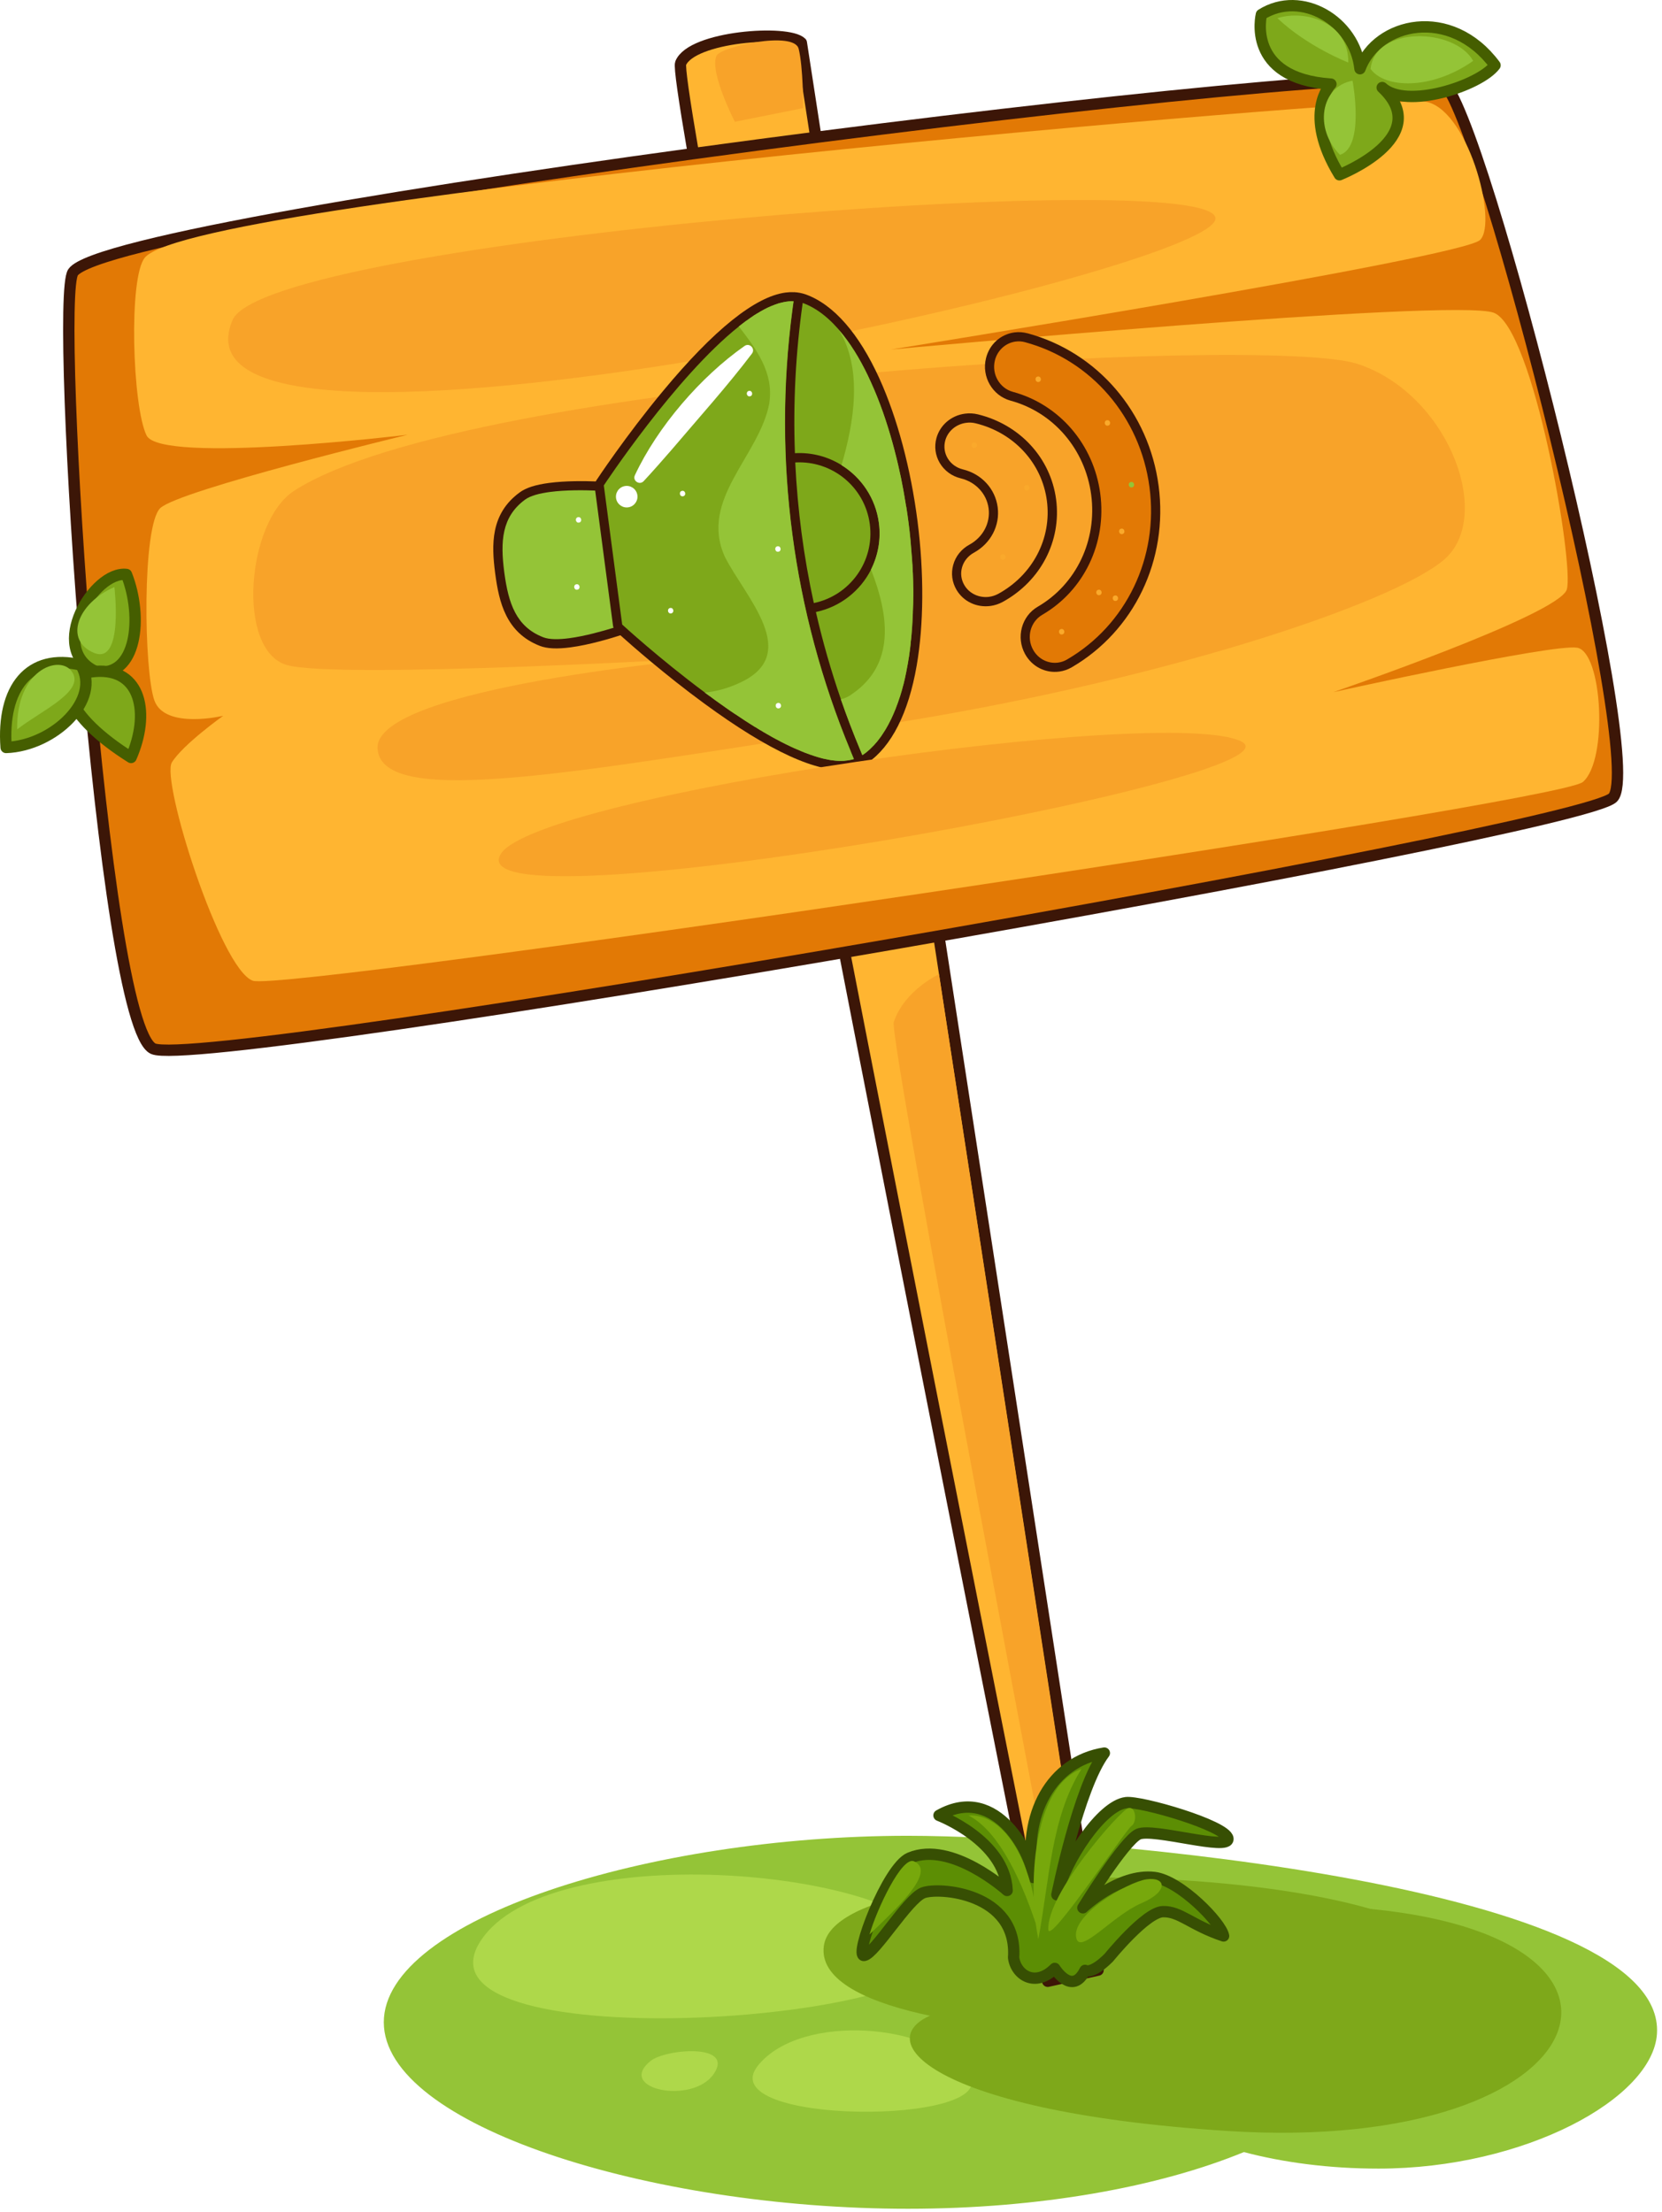 <svg width="293" height="390" viewBox="0 0 293 390" fill="none" xmlns="http://www.w3.org/2000/svg">
<path d="M160.08 323.704C114.507 323.704 67.662 338.424 67.662 356.586C67.662 374.748 114.505 389.47 160.08 389.47C183.318 389.47 204.293 385.64 219.287 379.476C226.248 381.315 234.337 382.39 243.013 382.39C268.758 382.39 291.388 370.032 292.112 358.611C293.757 332.555 191.869 323.705 160.08 323.705V323.704Z" fill="#94C437"/>
<path d="M133.663 364.171C141.26 354.838 164.604 356.721 170.792 365.767C176.986 374.817 124.998 374.817 133.663 364.171Z" fill="#AED84A"/>
<path d="M166.222 354.629C151.995 358.544 162.021 372.29 216.448 375.757C283.134 380.005 297.607 339.602 236.389 336.207" fill="#7EA81A"/>
<path d="M85.278 341.461C98.53 323.916 160.201 329.723 165.483 343.311C170.771 356.903 68.467 363.701 85.278 341.461Z" fill="#AED84A"/>
<path d="M114.695 363.405C117.294 361.296 129.544 360.214 125.834 365.689C122.122 371.165 108.508 368.421 114.695 363.405Z" fill="#AED84A"/>
<path d="M145.236 343.14C147.612 325.343 248.173 328.308 255.97 344.88C263.772 361.443 142.277 365.304 145.236 343.14Z" fill="#7EA81A"/>
<path d="M141.269 7.54L193.586 347.384L184.704 349.358C184.704 349.358 118.085 15.905 119.997 11.155C121.913 6.403 138.925 5.199 141.269 7.54Z" fill="#FFB531" stroke="#3C1607" stroke-width="2" stroke-linecap="round" stroke-linejoin="round"/>
<path d="M12.883 48.008C9.521 52.816 17.969 180.898 27.02 184.922C36.072 188.947 278.304 146.691 284.336 140.656C290.371 134.616 261.359 19.463 254.322 14.435C247.284 9.398 19.925 37.945 12.883 48.008Z" fill="#E27905" stroke="#3C1607" stroke-width="2" stroke-linecap="round" stroke-linejoin="round"/>
<path d="M25.549 45.409C22.635 48.864 23.33 71.628 25.835 76.777C28.334 81.924 71.881 76.658 71.881 76.658C71.881 76.658 31.483 86.442 28.245 89.605C25.014 92.771 25.364 118.383 27.222 123.522C29.084 128.669 39.344 126.218 39.344 126.218C39.344 126.218 32.253 131.263 30.297 134.44C28.343 137.621 38.85 170.952 44.584 172.936C50.317 174.925 274.511 141.693 279.029 137.903C283.549 134.111 282.488 114.897 278.018 114.208C273.55 113.515 235.08 122.038 235.08 122.038C235.08 122.038 274.886 108.407 276.218 103.942C277.548 99.476 270.342 57.788 263.339 55.146C256.337 52.507 157.107 61.624 157.107 61.624C157.107 61.624 257.694 45.479 260.926 42.316C264.161 39.152 258.638 18.604 250.97 17.878C243.303 17.151 34.624 34.627 25.55 45.41L25.549 45.409Z" fill="#FFB531"/>
<path d="M40.983 56.453C47.01 42.197 214.282 28.931 214.282 38.53C214.282 48.13 26.914 89.739 40.983 56.453Z" fill="#F8A329"/>
<path d="M51.854 86.54C43.448 91.974 41.624 114.701 50.576 117.264C59.529 119.819 125.396 115.982 125.396 115.982C125.396 115.982 65.923 121.103 66.561 131.984C67.201 142.867 103.015 135.823 153.528 128.139C204.048 120.463 245.611 106.379 254.568 98.697C263.521 91.016 255.209 69.255 239.219 64.134C223.234 59.013 82.549 66.695 51.854 86.54Z" fill="#F8A329"/>
<g filter="url(#filter0_d_1_4686)">
<path d="M109.359 108.008C111.401 109.841 117.298 115.024 124.105 120.014C135.649 128.483 144.246 132.416 149.666 131.701C150.148 131.637 150.609 131.533 151.053 131.403L151.095 131.397L151.15 131.375L151.235 131.364C151.867 131.137 152.449 130.858 152.964 130.502C157.176 127.613 160.166 121.689 161.603 113.378C162.861 106.113 162.921 97.077 161.76 87.957C160.573 78.639 158.181 69.682 155.032 62.74C151.438 54.819 146.96 49.694 142.06 47.922C141.41 47.691 140.715 47.552 139.991 47.519L139.934 47.526C139.47 47.501 138.983 47.522 138.502 47.585C133.138 48.294 125.861 54.136 116.878 64.955C110.33 72.832 105.17 80.641 105.122 80.719C105.087 80.782 105.052 80.844 105.03 80.89C103.062 80.819 99.715 80.771 96.785 81.158C94.408 81.472 92.722 82.011 91.633 82.817C86.431 86.6 86.655 92.114 87.285 96.999L87.293 97.055L87.3 97.112L87.304 97.14L87.308 97.169L87.315 97.225L87.323 97.282C87.982 102.163 89.198 107.56 95.164 109.883C96.425 110.379 98.192 110.462 100.57 110.148C103.938 109.703 107.69 108.56 109.347 108.024L109.359 108.008Z" fill="#3C1607"/>
<path d="M170.909 92.034C169.485 92.812 168.458 94.085 168.042 95.623C167.633 97.103 167.838 98.66 168.62 99.996C169.827 102.055 172.163 103.172 174.598 102.85C175.348 102.751 176.079 102.511 176.751 102.148C183.453 98.484 187.152 91.387 186.186 84.07C185.22 76.753 179.807 70.873 172.382 69.06C171.639 68.884 170.885 68.84 170.12 68.941C167.7 69.26 165.72 70.947 165.088 73.248C164.68 74.742 164.884 76.284 165.665 77.621C166.48 78.997 167.789 79.962 169.365 80.344C172.013 80.988 173.944 83.066 174.284 85.641C174.624 88.217 173.299 90.725 170.909 92.034Z" fill="#3C1607"/>
<path d="M181.137 54.771C180.376 54.569 179.605 54.513 178.841 54.614C176.393 54.937 174.426 56.723 173.826 59.163C173.018 62.424 174.957 65.767 178.14 66.643C185.726 68.694 191.31 75.214 192.371 83.253C193.432 91.291 189.732 99.037 182.939 102.987C180.091 104.645 179.088 108.391 180.714 111.33C181.926 113.531 184.29 114.746 186.738 114.422C187.503 114.321 188.246 114.065 188.929 113.672C199.96 107.248 205.976 94.689 204.259 81.683C202.542 68.677 193.472 58.11 181.151 54.769L181.137 54.771Z" fill="#3C1607"/>
<path d="M159.744 85.344L159.741 85.315C159.679 84.848 159.589 84.385 159.513 83.92L159.504 83.849C159.428 83.384 159.338 82.921 159.262 82.455C159.001 81.021 158.713 79.605 158.385 78.208L158.379 78.166C157.947 76.308 157.475 74.484 156.953 72.71C156.824 72.28 156.696 71.851 156.569 71.436C156.524 71.312 156.493 71.186 156.448 71.063C156.35 70.759 156.25 70.441 156.153 70.137C156.108 70.013 156.077 69.888 156.031 69.764C155.91 69.391 155.773 69.006 155.654 68.648C155.648 68.605 155.63 68.579 155.61 68.538C155.469 68.125 155.316 67.728 155.161 67.316C155.12 67.221 155.092 67.124 155.051 67.028C154.937 66.712 154.811 66.412 154.699 66.11C154.656 66 154.613 65.891 154.571 65.796C154.44 65.453 154.294 65.112 154.15 64.786C154.145 64.743 154.109 64.69 154.089 64.65C153.922 64.254 153.756 63.873 153.576 63.493C153.553 63.425 153.515 63.358 153.494 63.303C153.352 62.99 153.211 62.692 153.069 62.38C153.028 62.284 152.988 62.203 152.947 62.108C152.791 61.797 152.649 61.485 152.494 61.188C152.473 61.134 152.453 61.093 152.417 61.04C152.225 60.677 152.049 60.326 151.859 59.976C151.855 59.948 151.822 59.909 151.804 59.883C151.633 59.574 151.465 59.28 151.294 58.971C151.257 58.904 151.217 58.823 151.166 58.758C150.999 58.477 150.832 58.197 150.668 57.931C150.634 57.892 150.612 57.837 150.578 57.798C150.177 57.16 149.766 56.552 149.344 55.974C149.308 55.921 149.272 55.868 149.222 55.818C149.045 55.567 148.856 55.333 148.681 55.097C148.647 55.058 148.613 55.02 148.577 54.967C146.437 52.283 144.079 50.348 141.509 49.42C140.267 58.224 139.811 67.097 140.14 75.909C143.127 75.745 145.966 76.522 148.367 78.019C151.849 80.18 154.376 83.835 154.953 88.208C155.34 91.138 154.793 93.975 153.562 96.427C151.679 100.16 148.166 103 143.838 103.917C145.028 109.116 146.498 114.25 148.245 119.303C149.291 122.319 150.437 125.321 151.677 128.282L152.037 129.156C152.251 129.027 152.446 128.872 152.656 128.714C152.682 128.696 152.707 128.664 152.747 128.645C152.943 128.489 153.124 128.336 153.304 128.168C153.342 128.134 153.367 128.102 153.406 128.068C153.585 127.9 153.763 127.719 153.94 127.537C153.965 127.505 153.989 127.473 154.03 127.453C154.206 127.257 154.381 127.061 154.555 126.851L154.569 126.849C154.741 126.625 154.901 126.416 155.073 126.192L155.147 126.096C155.306 125.888 155.464 125.665 155.606 125.43C155.629 125.384 155.667 125.35 155.69 125.304C155.834 125.084 155.99 124.847 156.131 124.612C156.154 124.566 156.179 124.534 156.201 124.488C156.341 124.239 156.495 123.988 156.634 123.725L156.656 123.679C156.794 123.416 156.932 123.153 157.056 122.892C157.081 122.86 157.089 122.815 157.114 122.783C157.238 122.522 157.36 122.247 157.482 121.972C157.505 121.925 157.525 121.865 157.548 121.819C157.67 121.544 157.776 121.256 157.898 120.981C157.921 120.935 157.942 120.874 157.95 120.83C158.069 120.526 158.175 120.239 158.291 119.921L158.312 119.861C158.416 119.559 158.518 119.243 158.622 118.941C158.633 118.911 158.641 118.867 158.666 118.835C158.768 118.519 158.856 118.205 158.957 117.875C158.978 117.814 158.984 117.756 159.005 117.696C159.093 117.382 159.18 117.053 159.266 116.725C159.287 116.665 159.293 116.606 159.316 116.56C159.4 116.218 159.485 115.875 159.555 115.535C159.551 115.507 159.562 115.477 159.572 115.446C159.642 115.106 159.725 114.749 159.793 114.395C159.79 114.367 159.812 114.32 159.809 114.292C159.877 113.937 159.945 113.583 160.012 113.214C160.018 113.156 160.039 113.095 160.046 113.037C160.114 112.682 160.167 112.315 160.221 111.962C160.228 111.904 160.234 111.846 160.255 111.785C160.307 111.418 160.358 111.037 160.408 110.656C160.405 110.628 160.415 110.598 160.424 110.553C160.474 110.172 160.523 109.777 160.559 109.398L160.548 109.313C160.611 108.916 160.645 108.523 160.68 108.129C160.672 108.073 160.693 108.012 160.7 107.954C160.734 107.561 160.769 107.167 160.789 106.776C160.781 106.719 160.802 106.659 160.807 106.586C160.84 106.179 160.858 105.773 160.876 105.367C160.873 105.339 160.869 105.311 160.878 105.267C160.894 104.847 160.925 104.425 160.94 103.991L160.934 103.949C160.95 103.529 160.965 103.095 160.982 102.675C160.974 102.619 160.983 102.574 160.989 102.516C160.992 102.098 161.008 101.678 161.011 101.26C161.003 101.204 161.01 101.145 161.017 101.087C161.017 100.655 161.018 100.223 161.018 99.791C161.015 99.762 161.011 99.734 161.007 99.706C161.003 98.799 160.97 97.896 160.937 96.993C160.931 96.951 160.926 96.909 160.92 96.866C160.905 96.422 160.875 95.979 160.862 95.549C160.856 95.507 160.848 95.45 160.843 95.408C160.813 94.965 160.796 94.507 160.752 94.066L160.743 93.995C160.678 93.068 160.597 92.128 160.516 91.189L160.505 91.104C160.459 90.649 160.414 90.194 160.366 89.725C160.361 89.683 160.357 89.654 160.351 89.612C160.29 89.145 160.244 88.69 160.182 88.223L160.179 88.195C160.051 87.233 159.926 86.284 159.771 85.326L159.744 85.344Z" fill="#7EA81A"/>
<path d="M149.946 128.366C139.766 103.835 136.231 77.058 139.694 50.725C139.769 50.197 139.827 49.657 139.915 49.127C139.364 49.099 138.809 49.143 138.22 49.264C138.121 49.277 138.01 49.306 137.912 49.334C137.827 49.345 137.744 49.37 137.661 49.395C137.548 49.41 137.439 49.454 137.327 49.483C137.242 49.494 137.161 49.533 137.092 49.557C136.969 49.602 136.857 49.631 136.734 49.676C136.665 49.7 136.582 49.725 136.515 49.763C136.391 49.808 136.255 49.869 136.117 49.916C136.048 49.94 135.981 49.977 135.913 50.001C135.777 50.062 135.627 50.125 135.491 50.186C135.436 50.208 135.369 50.245 135.314 50.267C135.166 50.344 135.018 50.421 134.855 50.5C134.801 50.522 134.748 50.558 134.707 50.578C134.545 50.657 134.384 50.75 134.224 50.843C134.183 50.863 134.145 50.897 134.09 50.918C133.915 51.013 133.742 51.123 133.57 51.232C133.529 51.252 133.503 51.269 133.462 51.289C133.275 51.4 133.09 51.525 132.903 51.636L132.838 51.688C132.639 51.815 132.454 51.941 132.256 52.082L132.218 52.116C132.02 52.257 131.809 52.4 131.599 52.557L131.571 52.561C131.363 52.733 131.153 52.89 130.93 53.049C130.734 53.204 130.525 53.362 130.329 53.517L130.276 53.553C119.08 62.432 106.448 81.596 106.448 81.596L109.686 106.122C109.686 106.122 116.194 112.117 124.257 118.108L124.289 118.132C124.561 118.341 124.832 118.536 125.118 118.743L125.146 118.739C125.421 118.962 125.691 119.157 125.962 119.351C126.026 119.401 126.074 119.437 126.138 119.487C126.36 119.644 126.583 119.802 126.805 119.96C126.885 120.021 126.965 120.083 127.044 120.13C127.25 120.276 127.456 120.421 127.663 120.567C127.757 120.626 127.839 120.702 127.933 120.761C128.124 120.895 128.33 121.04 128.521 121.173C128.615 121.233 128.711 121.307 128.805 121.366C128.996 121.499 129.2 121.631 129.39 121.764C129.485 121.824 129.581 121.897 129.689 121.955C129.88 122.088 130.084 122.22 130.289 122.351C130.383 122.411 130.477 122.47 130.573 122.544C130.778 122.675 130.984 122.821 131.189 122.952C131.283 123.012 131.361 123.059 131.441 123.12C131.662 123.264 131.883 123.408 132.117 123.55C132.181 123.599 132.258 123.632 132.322 123.681C132.605 123.86 132.887 124.038 133.17 124.217L133.198 124.213C133.499 124.418 133.81 124.593 134.109 124.784L134.137 124.78C134.422 124.973 134.703 125.138 134.982 125.288C135.06 125.335 135.137 125.368 135.201 125.418C135.419 125.547 135.622 125.664 135.839 125.78C135.933 125.839 136.025 125.885 136.12 125.944C136.306 126.049 136.507 126.152 136.694 126.257C136.802 126.315 136.896 126.374 137.003 126.418C137.188 126.509 137.374 126.614 137.545 126.706C137.653 126.764 137.762 126.822 137.87 126.879C138.041 126.972 138.226 127.063 138.394 127.141C138.503 127.199 138.611 127.257 138.718 127.3C138.888 127.393 139.071 127.47 139.24 127.548C139.349 127.606 139.455 127.649 139.563 127.707C139.732 127.785 139.915 127.862 140.084 127.941C140.19 127.984 140.283 128.03 140.389 128.073C140.572 128.15 140.755 128.226 140.938 128.303C141.031 128.348 141.121 128.38 141.213 128.425C141.412 128.514 141.624 128.587 141.823 128.676C141.883 128.697 141.959 128.73 142.02 128.751C142.55 128.954 143.079 129.143 143.59 129.306C143.665 129.325 143.741 129.358 143.816 129.377C143.995 129.426 144.176 129.488 144.341 129.538C144.432 129.57 144.52 129.587 144.625 129.616C144.774 129.654 144.939 129.704 145.088 129.742C145.193 129.772 145.281 129.789 145.384 129.804C145.533 129.842 145.68 129.866 145.813 129.891C145.916 129.906 146.005 129.924 146.109 129.953C146.242 129.979 146.389 130.002 146.522 130.028C146.625 130.043 146.714 130.06 146.815 130.061C146.946 130.073 147.079 130.098 147.21 130.11C147.299 130.127 147.4 130.128 147.486 130.131C147.618 130.143 147.749 130.154 147.878 130.151C147.965 130.154 148.051 130.157 148.152 130.158C148.282 130.156 148.411 130.153 148.54 130.15C148.625 130.139 148.698 130.144 148.784 130.147C148.841 130.139 148.898 130.132 148.954 130.124C149.51 130.08 150.044 129.981 150.544 129.843L150.144 128.887C150.064 128.711 149.997 128.532 149.93 128.354L149.946 128.366Z" fill="#7EA81A"/>
<path d="M108.073 106.335L104.926 82.502C103.015 82.423 99.769 82.377 96.952 82.748C95.127 82.99 93.497 83.406 92.553 84.107C88.42 87.158 88.202 91.507 88.892 96.844L88.904 96.929L88.915 97.014C89.635 102.362 90.974 106.505 95.756 108.364C96.85 108.796 98.546 108.774 100.357 108.534C103.188 108.161 106.337 107.255 108.164 106.697C108.121 106.588 108.09 106.462 108.075 106.349L108.073 106.335Z" fill="#94C437"/>
<path d="M159.741 85.315C159.679 84.848 159.589 84.385 159.514 83.919L159.504 83.849C159.428 83.383 159.339 82.92 159.263 82.455C159.001 81.021 158.714 79.605 158.385 78.208L158.38 78.165C157.947 76.308 157.476 74.483 156.954 72.709C154.73 65.141 151.653 58.52 147.897 54.178C152.103 61.053 150.59 70.425 148.353 78.021C151.835 80.182 154.362 83.837 154.94 88.21C155.326 91.139 154.779 93.976 153.548 96.428C156.711 104.463 157.89 113.062 150.265 118.345C149.624 118.833 148.944 119.139 148.231 119.305C149.278 122.32 150.423 125.323 151.663 128.284L152.023 129.158C152.237 129.029 152.432 128.873 152.642 128.716C152.668 128.698 152.693 128.666 152.734 128.646C152.929 128.491 153.11 128.337 153.29 128.17C153.328 128.136 153.353 128.104 153.392 128.07C153.571 127.902 153.749 127.72 153.926 127.538C153.951 127.506 153.976 127.474 154.016 127.454C154.192 127.259 154.368 127.063 154.541 126.852L154.556 126.85C154.727 126.626 154.887 126.418 155.059 126.194L155.133 126.097C155.293 125.889 155.45 125.667 155.592 125.432C155.615 125.386 155.654 125.352 155.676 125.306C155.82 125.085 155.976 124.849 156.118 124.614C156.14 124.568 156.165 124.536 156.188 124.489C156.328 124.241 156.482 123.99 156.62 123.727L156.642 123.681C156.781 123.418 156.919 123.155 157.042 122.893C157.067 122.861 157.076 122.817 157.1 122.785C157.224 122.524 157.346 122.249 157.468 121.973C157.491 121.927 157.512 121.867 157.534 121.821C157.656 121.545 157.762 121.258 157.884 120.982C157.907 120.936 157.928 120.876 157.937 120.832C158.055 120.528 158.161 120.24 158.277 119.923L158.298 119.862C158.402 119.56 158.505 119.245 158.609 118.943C158.619 118.913 158.628 118.868 158.652 118.836C158.755 118.52 158.843 118.206 158.943 117.876C158.964 117.816 158.971 117.758 158.991 117.697C159.08 117.383 159.166 117.055 159.252 116.727C159.273 116.666 159.28 116.608 159.302 116.562C159.387 116.219 159.471 115.877 159.541 115.537C159.538 115.508 159.548 115.478 159.558 115.448C159.629 115.108 159.711 114.751 159.78 114.396C159.776 114.368 159.799 114.322 159.795 114.294C159.863 113.939 159.932 113.584 159.998 113.216C160.005 113.157 160.026 113.097 160.032 113.038C160.101 112.684 160.153 112.317 160.207 111.964C160.214 111.906 160.221 111.847 160.241 111.787C160.294 111.42 160.344 111.039 160.395 110.658C160.391 110.63 160.401 110.599 160.41 110.555C160.46 110.174 160.509 109.779 160.545 109.4L160.534 109.315C160.597 108.918 160.631 108.524 160.666 108.131C160.658 108.074 160.679 108.014 160.686 107.956C160.72 107.562 160.755 107.169 160.775 106.777C160.768 106.721 160.788 106.66 160.793 106.588C160.826 106.18 160.844 105.775 160.863 105.369C160.859 105.341 160.855 105.312 160.864 105.268C160.88 104.848 160.911 104.427 160.926 103.993L160.92 103.95C160.937 103.531 160.951 103.097 160.968 102.677C160.961 102.62 160.969 102.576 160.976 102.518C160.978 102.1 160.995 101.68 160.997 101.262C160.99 101.205 160.996 101.147 161.003 101.088C161.004 100.656 161.004 100.224 161.005 99.792C161.001 99.764 160.997 99.736 160.993 99.707C160.989 98.801 160.956 97.898 160.923 96.995C160.918 96.953 160.912 96.91 160.907 96.868C160.891 96.423 160.861 95.981 160.848 95.551C160.842 95.508 160.835 95.452 160.829 95.409C160.8 94.967 160.782 94.508 160.738 94.068L160.729 93.997C160.664 93.07 160.583 92.13 160.502 91.19L160.491 91.105C160.446 90.65 160.4 90.196 160.352 89.727C160.347 89.684 160.343 89.656 160.337 89.614C160.276 89.147 160.23 88.692 160.168 88.225L160.165 88.197C160.038 87.234 159.912 86.286 159.757 85.327L159.753 85.299L159.741 85.315Z" fill="#94C437"/>
<path d="M184.559 84.284C183.681 77.633 178.74 72.281 171.986 70.638C171.42 70.497 170.871 70.483 170.32 70.556C168.607 70.782 167.108 71.973 166.642 73.677C166.031 75.917 167.412 78.197 169.748 78.767C173.05 79.569 175.455 82.189 175.883 85.43C176.311 88.671 174.669 91.825 171.687 93.457C169.58 94.614 168.823 97.176 170.01 99.179C170.902 100.703 172.658 101.465 174.371 101.239C174.909 101.168 175.448 100.996 175.959 100.726C182.07 97.385 185.437 90.936 184.559 84.284Z" fill="#F8A329"/>
<path d="M202.646 81.896C201.014 69.541 192.403 59.504 180.71 56.34C180.143 56.184 179.592 56.156 179.04 56.229C177.327 56.455 175.84 57.731 175.391 59.562C174.802 61.972 176.209 64.45 178.554 65.091C186.768 67.318 192.825 74.366 193.972 83.056C195.119 91.746 191.114 100.122 183.745 104.407C181.647 105.634 180.915 108.38 182.125 110.568C183.034 112.219 184.802 113.065 186.515 112.839C187.052 112.768 187.591 112.596 188.099 112.299C198.57 106.208 204.281 94.28 202.649 81.925L202.646 81.896Z" fill="#E27905"/>
<path d="M143.471 102.338C149.847 101.006 154.205 94.974 153.34 88.421C152.475 81.868 146.7 77.174 140.197 77.543C140.593 85.885 141.688 94.178 143.471 102.338Z" fill="#7EA81A"/>
<path d="M135.641 67.028C133.94 76.396 123.183 84.022 127.795 94.198C131.347 101.246 141.492 111.34 130.396 116.404C128.375 117.348 126.306 117.924 124.244 118.124C124.531 118.331 124.819 118.552 125.106 118.759L125.134 118.755C125.408 118.978 125.679 119.173 125.949 119.367C126.013 119.417 126.062 119.453 126.126 119.503C126.348 119.66 126.57 119.818 126.793 119.976C126.873 120.037 126.953 120.099 127.031 120.146C127.238 120.292 127.444 120.437 127.651 120.583C127.745 120.642 127.827 120.718 127.921 120.777C128.111 120.911 128.318 121.056 128.508 121.189C128.602 121.249 128.699 121.323 128.793 121.382C128.983 121.516 129.188 121.647 129.378 121.78C129.472 121.84 129.569 121.913 129.677 121.971C129.867 122.104 130.072 122.236 130.276 122.367C130.371 122.427 130.465 122.486 130.561 122.56C130.766 122.691 130.972 122.837 131.177 122.968C131.271 123.028 131.349 123.075 131.429 123.136C131.65 123.28 131.87 123.424 132.105 123.566C132.169 123.615 132.245 123.648 132.31 123.697C132.592 123.876 132.875 124.054 133.158 124.233L133.186 124.229C133.487 124.434 133.798 124.609 134.097 124.8L134.125 124.796C134.41 124.989 134.691 125.154 134.97 125.304C135.048 125.351 135.124 125.384 135.188 125.434C135.407 125.563 135.61 125.68 135.827 125.796C135.921 125.855 136.013 125.901 136.107 125.96C136.294 126.065 136.495 126.168 136.682 126.273C136.79 126.331 136.884 126.39 136.991 126.434C137.176 126.525 137.362 126.63 137.533 126.722C137.641 126.78 137.75 126.838 137.858 126.895C138.029 126.988 138.213 127.079 138.382 127.157C138.491 127.215 138.599 127.273 138.706 127.316C138.876 127.409 139.059 127.486 139.228 127.564C139.336 127.622 139.443 127.665 139.551 127.723C139.72 127.802 139.903 127.878 140.072 127.957C140.178 128 140.271 128.046 140.377 128.089C140.56 128.166 140.743 128.242 140.926 128.319C141.018 128.364 141.109 128.396 141.201 128.441C141.4 128.53 141.611 128.603 141.81 128.692C141.871 128.713 141.947 128.746 142.007 128.767C142.538 128.97 143.067 129.159 143.578 129.322C143.653 129.341 143.729 129.374 143.804 129.393C143.983 129.442 144.164 129.504 144.329 129.554C144.419 129.586 144.508 129.603 144.613 129.632C144.762 129.67 144.927 129.72 145.076 129.758C145.18 129.788 145.269 129.805 145.372 129.82C145.521 129.858 145.668 129.882 145.801 129.907C145.904 129.922 145.992 129.94 146.097 129.969C146.23 129.995 146.377 130.018 146.51 130.044C146.613 130.059 146.702 130.076 146.803 130.077C146.934 130.089 147.067 130.115 147.198 130.126C147.286 130.143 147.387 130.144 147.474 130.147C147.605 130.159 147.736 130.17 147.866 130.167C147.952 130.17 148.039 130.173 148.14 130.174C148.269 130.172 148.399 130.169 148.528 130.166C148.613 130.155 148.685 130.16 148.772 130.163C148.829 130.155 148.885 130.148 148.942 130.14C149.498 130.096 150.032 129.997 150.532 129.859L150.132 128.903C150.051 128.727 149.985 128.548 149.918 128.37C139.738 103.839 136.203 77.062 139.666 50.729C139.74 50.201 139.799 49.66 139.887 49.13C139.336 49.102 138.78 49.147 138.192 49.268C138.093 49.281 137.981 49.31 137.884 49.337C137.799 49.349 137.716 49.374 137.633 49.399C137.52 49.414 137.41 49.458 137.299 49.487C137.214 49.498 137.133 49.537 137.064 49.561C136.94 49.606 136.829 49.635 136.705 49.68C136.636 49.704 136.553 49.729 136.486 49.767C136.363 49.812 136.227 49.873 136.089 49.92C136.02 49.943 135.953 49.981 135.884 50.005C135.748 50.066 135.598 50.129 135.462 50.19C135.408 50.212 135.341 50.249 135.286 50.271C135.138 50.348 134.989 50.425 134.827 50.504C134.772 50.526 134.719 50.562 134.679 50.581C134.517 50.66 134.356 50.754 134.196 50.847C134.155 50.867 134.116 50.9 134.061 50.922C133.887 51.017 133.714 51.126 133.541 51.236C133.501 51.255 133.474 51.273 133.434 51.293C133.247 51.404 133.062 51.529 132.875 51.64L132.81 51.692C132.61 51.819 132.425 51.944 132.228 52.086L132.189 52.12C131.992 52.261 131.78 52.404 131.571 52.561L131.543 52.565C131.335 52.736 131.125 52.894 130.901 53.053C130.679 53.226 130.47 53.383 130.248 53.557C133.359 57.595 136.418 61.684 135.627 67.03L135.641 67.028Z" fill="#94C437"/>
<path d="M118.17 103.202C117.548 103.284 117.675 104.246 118.297 104.164C118.92 104.082 118.793 103.12 118.17 103.202Z" fill="white"/>
<path d="M137.156 119.947C136.534 120.029 136.661 120.991 137.283 120.909C137.906 120.827 137.779 119.865 137.156 119.947Z" fill="white"/>
<path d="M137.207 93.287C137.83 93.205 137.703 92.242 137.08 92.325C136.457 92.407 136.584 93.369 137.207 93.287Z" fill="white"/>
<path d="M120.267 82.55C119.644 82.632 119.771 83.595 120.394 83.512C121.017 83.43 120.89 82.468 120.267 82.55Z" fill="white"/>
<path d="M132.065 64.923C131.443 65.005 131.57 65.967 132.192 65.885C132.815 65.803 132.688 64.84 132.065 64.923Z" fill="white"/>
<path d="M101.93 87.189C101.307 87.271 101.434 88.233 102.057 88.151C102.68 88.069 102.553 87.106 101.93 87.189Z" fill="white"/>
<path d="M101.635 99.021C101.012 99.103 101.139 100.065 101.762 99.983C102.385 99.901 102.258 98.938 101.635 99.021Z" fill="white"/>
<path d="M132.565 58.348C133.202 57.501 132.164 56.399 131.278 56.992C123.54 62.405 115.911 71.26 111.916 79.822C111.481 80.787 112.757 81.612 113.476 80.84C115.152 79.035 116.791 77.163 118.404 75.308C123.027 69.86 128.288 64.01 132.578 58.332L132.565 58.348Z" fill="white"/>
<path d="M110.918 85.427C111.939 85.187 112.573 84.166 112.334 83.145C112.094 82.124 111.073 81.49 110.052 81.73C109.031 81.969 108.397 82.99 108.637 84.011C108.876 85.032 109.897 85.666 110.918 85.427Z" fill="white"/>
<path d="M176.861 94.689C177.484 94.607 177.356 93.645 176.734 93.727C176.111 93.809 176.238 94.772 176.861 94.689Z" fill="#FAA92B"/>
<path d="M181.081 82.483C181.704 82.401 181.577 81.438 180.954 81.521C180.331 81.603 180.458 82.565 181.081 82.483Z" fill="#FAA92B"/>
<path d="M171.698 74.017C171.075 74.099 171.202 75.061 171.825 74.979C172.448 74.897 172.321 73.934 171.698 74.017Z" fill="#FAA92B"/>
<path d="M182.964 62.392C182.341 62.474 182.468 63.437 183.091 63.355C183.713 63.273 183.586 62.31 182.964 62.392Z" fill="#FAA92B"/>
<path d="M195.297 71.059C195.92 70.977 195.793 70.015 195.17 70.097C194.547 70.179 194.674 71.141 195.297 71.059Z" fill="#FAA92B"/>
<path d="M197.821 90.179C198.444 90.097 198.317 89.135 197.694 89.217C197.072 89.299 197.199 90.262 197.821 90.179Z" fill="#FAA92B"/>
<path d="M196.698 101.962C197.321 101.88 197.194 100.918 196.571 101C195.949 101.082 196.076 102.045 196.698 101.962Z" fill="#FAA92B"/>
<path d="M187.1 106.916C186.478 106.998 186.605 107.96 187.227 107.878C187.85 107.796 187.723 106.834 187.1 106.916Z" fill="#FAA92B"/>
<path d="M199.528 81.948C200.151 81.866 200.024 80.903 199.401 80.986C198.778 81.068 198.905 82.03 199.528 81.948Z" fill="#94C437"/>
<path d="M193.8 100.948C194.423 100.866 194.296 99.904 193.673 99.986C193.05 100.068 193.177 101.03 193.8 100.948Z" fill="#FAA92B"/>
</g>
<path d="M88.305 150.548C94.91 140.161 205.329 124.305 218.757 130.702C232.187 137.106 79.354 164.631 88.305 150.548Z" fill="#F8A329"/>
<path d="M157.565 180.224C156.627 183.039 187.533 344.98 187.533 344.98L192.22 345.449L165.531 171.782C165.531 171.782 159.439 174.596 157.565 180.224Z" fill="#F8A329"/>
<path d="M126.336 9.805C124.966 12.547 129.549 21.473 129.549 21.473L141.604 19.06C141.604 19.06 141.604 11.817 140.797 8.601C139.996 5.382 127.138 8.196 126.335 9.807L126.336 9.805Z" fill="#F8A329"/>
<path d="M239.755 12.119C242.77 3.97 255.728 0.956 263.563 11.511C260.85 15.134 247.892 19.357 243.672 15.438C253.016 24.184 236.134 30.82 236.134 30.82C229.491 19.952 234.631 14.829 234.631 14.829C219.562 13.827 222.376 2.564 222.376 2.564C229.408 -1.864 238.85 3.671 239.755 12.119Z" fill="#7EA81A" stroke="#455E00" stroke-width="2" stroke-linecap="round" stroke-linejoin="round"/>
<path d="M237.694 11.023C237.821 3.964 230.103 1.644 225.197 3.202C230.566 8.283 237.694 11.023 237.694 11.023Z" fill="#94C437"/>
<path d="M238.445 14.232C232.819 15.237 231.617 22.676 236.237 27.302C240.658 25.898 238.445 14.232 238.445 14.232Z" fill="#94C437"/>
<path d="M241.625 12.147C242.427 4.502 256.492 4.906 259.708 10.738C252.274 15.966 244.036 15.568 241.625 12.147Z" fill="#94C437"/>
<path d="M16.85 118.391C8.272 114.464 16.535 100.594 22.293 101.294C25.265 108.741 24.136 119.648 16.85 118.391Z" fill="#7EA81A" stroke="#455E00" stroke-width="2" stroke-linecap="round" stroke-linejoin="round"/>
<path d="M23.108 133.565C26.46 125.906 24.975 117.805 16.849 118.389C8.728 118.972 11.701 126.415 23.108 133.565Z" fill="#7EA81A" stroke="#455E00" stroke-width="2" stroke-linecap="round" stroke-linejoin="round"/>
<path d="M14.245 117.261C5.123 115.091 0.315 121.368 1.079 131.802C9.511 131.509 17.984 123.271 14.245 117.261Z" fill="#7EA81A" stroke="#455E00" stroke-width="2" stroke-linecap="round" stroke-linejoin="round"/>
<path d="M12.51 118.223C10.26 115.522 2.86 118.156 3.021 128.613C7.328 125.244 15.446 121.744 12.51 118.223Z" fill="#94C437"/>
<path d="M20.166 103.515C13.629 106.357 11.239 112.88 16.546 115.111C21.851 117.342 20.166 103.515 20.166 103.515Z" fill="#94C437"/>
<path d="M178.693 345.186C179.455 333.723 165.411 332.68 162.702 333.777C159.992 334.874 154.269 344.42 152.362 344.804C150.453 345.186 156.444 329.27 160.376 327.616C167.749 324.512 177.551 333.347 177.551 333.347C177.164 324.559 165.538 320.109 165.538 320.109C175.89 314.251 182.128 327.616 182.128 331.055C180.219 319.977 185.353 310.603 194.686 309.12C190.106 315.23 186.325 334.109 186.325 334.109C187.85 327.999 194.198 318.411 198.505 317.864C201.076 317.537 216.091 321.884 216.471 324.179C216.855 326.468 203.245 322.269 200.699 323.416C198.156 324.559 190.903 336.398 190.903 336.398C190.903 336.398 197.239 330.316 203.497 331.055C208.044 331.589 215.326 339.071 215.709 341.367C209.985 339.458 208.068 337 205.018 337.081C201.971 337.163 195.48 345.186 195.48 345.186C192.429 348.241 191.284 347.441 191.284 347.441C188.994 352.029 185.944 347.093 185.944 347.093C182.509 350.533 179.075 348.242 178.693 345.186Z" fill="#5C8E04" stroke="#374F03" stroke-width="2" stroke-linecap="round" stroke-linejoin="round"/>
<path d="M161.139 328.209C159 327.231 154.578 336.655 153.29 341.111C157.741 336.773 165.241 330.086 161.139 328.209Z" fill="#77A80C"/>
<path d="M170.748 320.119C176.609 319.765 182.117 327.271 183.051 340.525C179.302 328.913 175.085 322.346 170.748 320.119Z" fill="#77A80C"/>
<path d="M190.668 311.908C181.996 315.076 181.177 332.668 183.05 341.933C185.041 331.377 185.277 320.472 190.668 311.908Z" fill="#77A80C"/>
<path d="M184.81 340.292C184.459 333.958 197.562 319.179 198.916 318.829C200.276 318.475 200.509 321.291 199.453 321.994C198.402 322.7 185.044 342.873 184.81 340.292Z" fill="#77A80C"/>
<path d="M189.806 341.933C188.416 337.894 198.753 331.848 202.152 331.377C205.548 330.91 206.133 333.489 201.211 335.597C196.291 337.709 190.666 344.436 189.804 341.933H189.806Z" fill="#77A80C"/>
<defs>
<filter id="filter0_d_1_4686" x="82.962" y="47.516" width="125.587" height="92.268" filterUnits="userSpaceOnUse" color-interpolation-filters="sRGB">
<feFlood flood-opacity="0" result="BackgroundImageFix"/>
<feColorMatrix in="SourceAlpha" type="matrix" values="0 0 0 0 0 0 0 0 0 0 0 0 0 0 0 0 0 0 127 0" result="hardAlpha"/>
<feOffset dy="4"/>
<feGaussianBlur stdDeviation="2"/>
<feComposite in2="hardAlpha" operator="out"/>
<feColorMatrix type="matrix" values="0 0 0 0 0 0 0 0 0 0 0 0 0 0 0 0 0 0 0.25 0"/>
<feBlend mode="normal" in2="BackgroundImageFix" result="effect1_dropShadow_1_4686"/>
<feBlend mode="normal" in="SourceGraphic" in2="effect1_dropShadow_1_4686" result="shape"/>
</filter>
</defs>
</svg>
